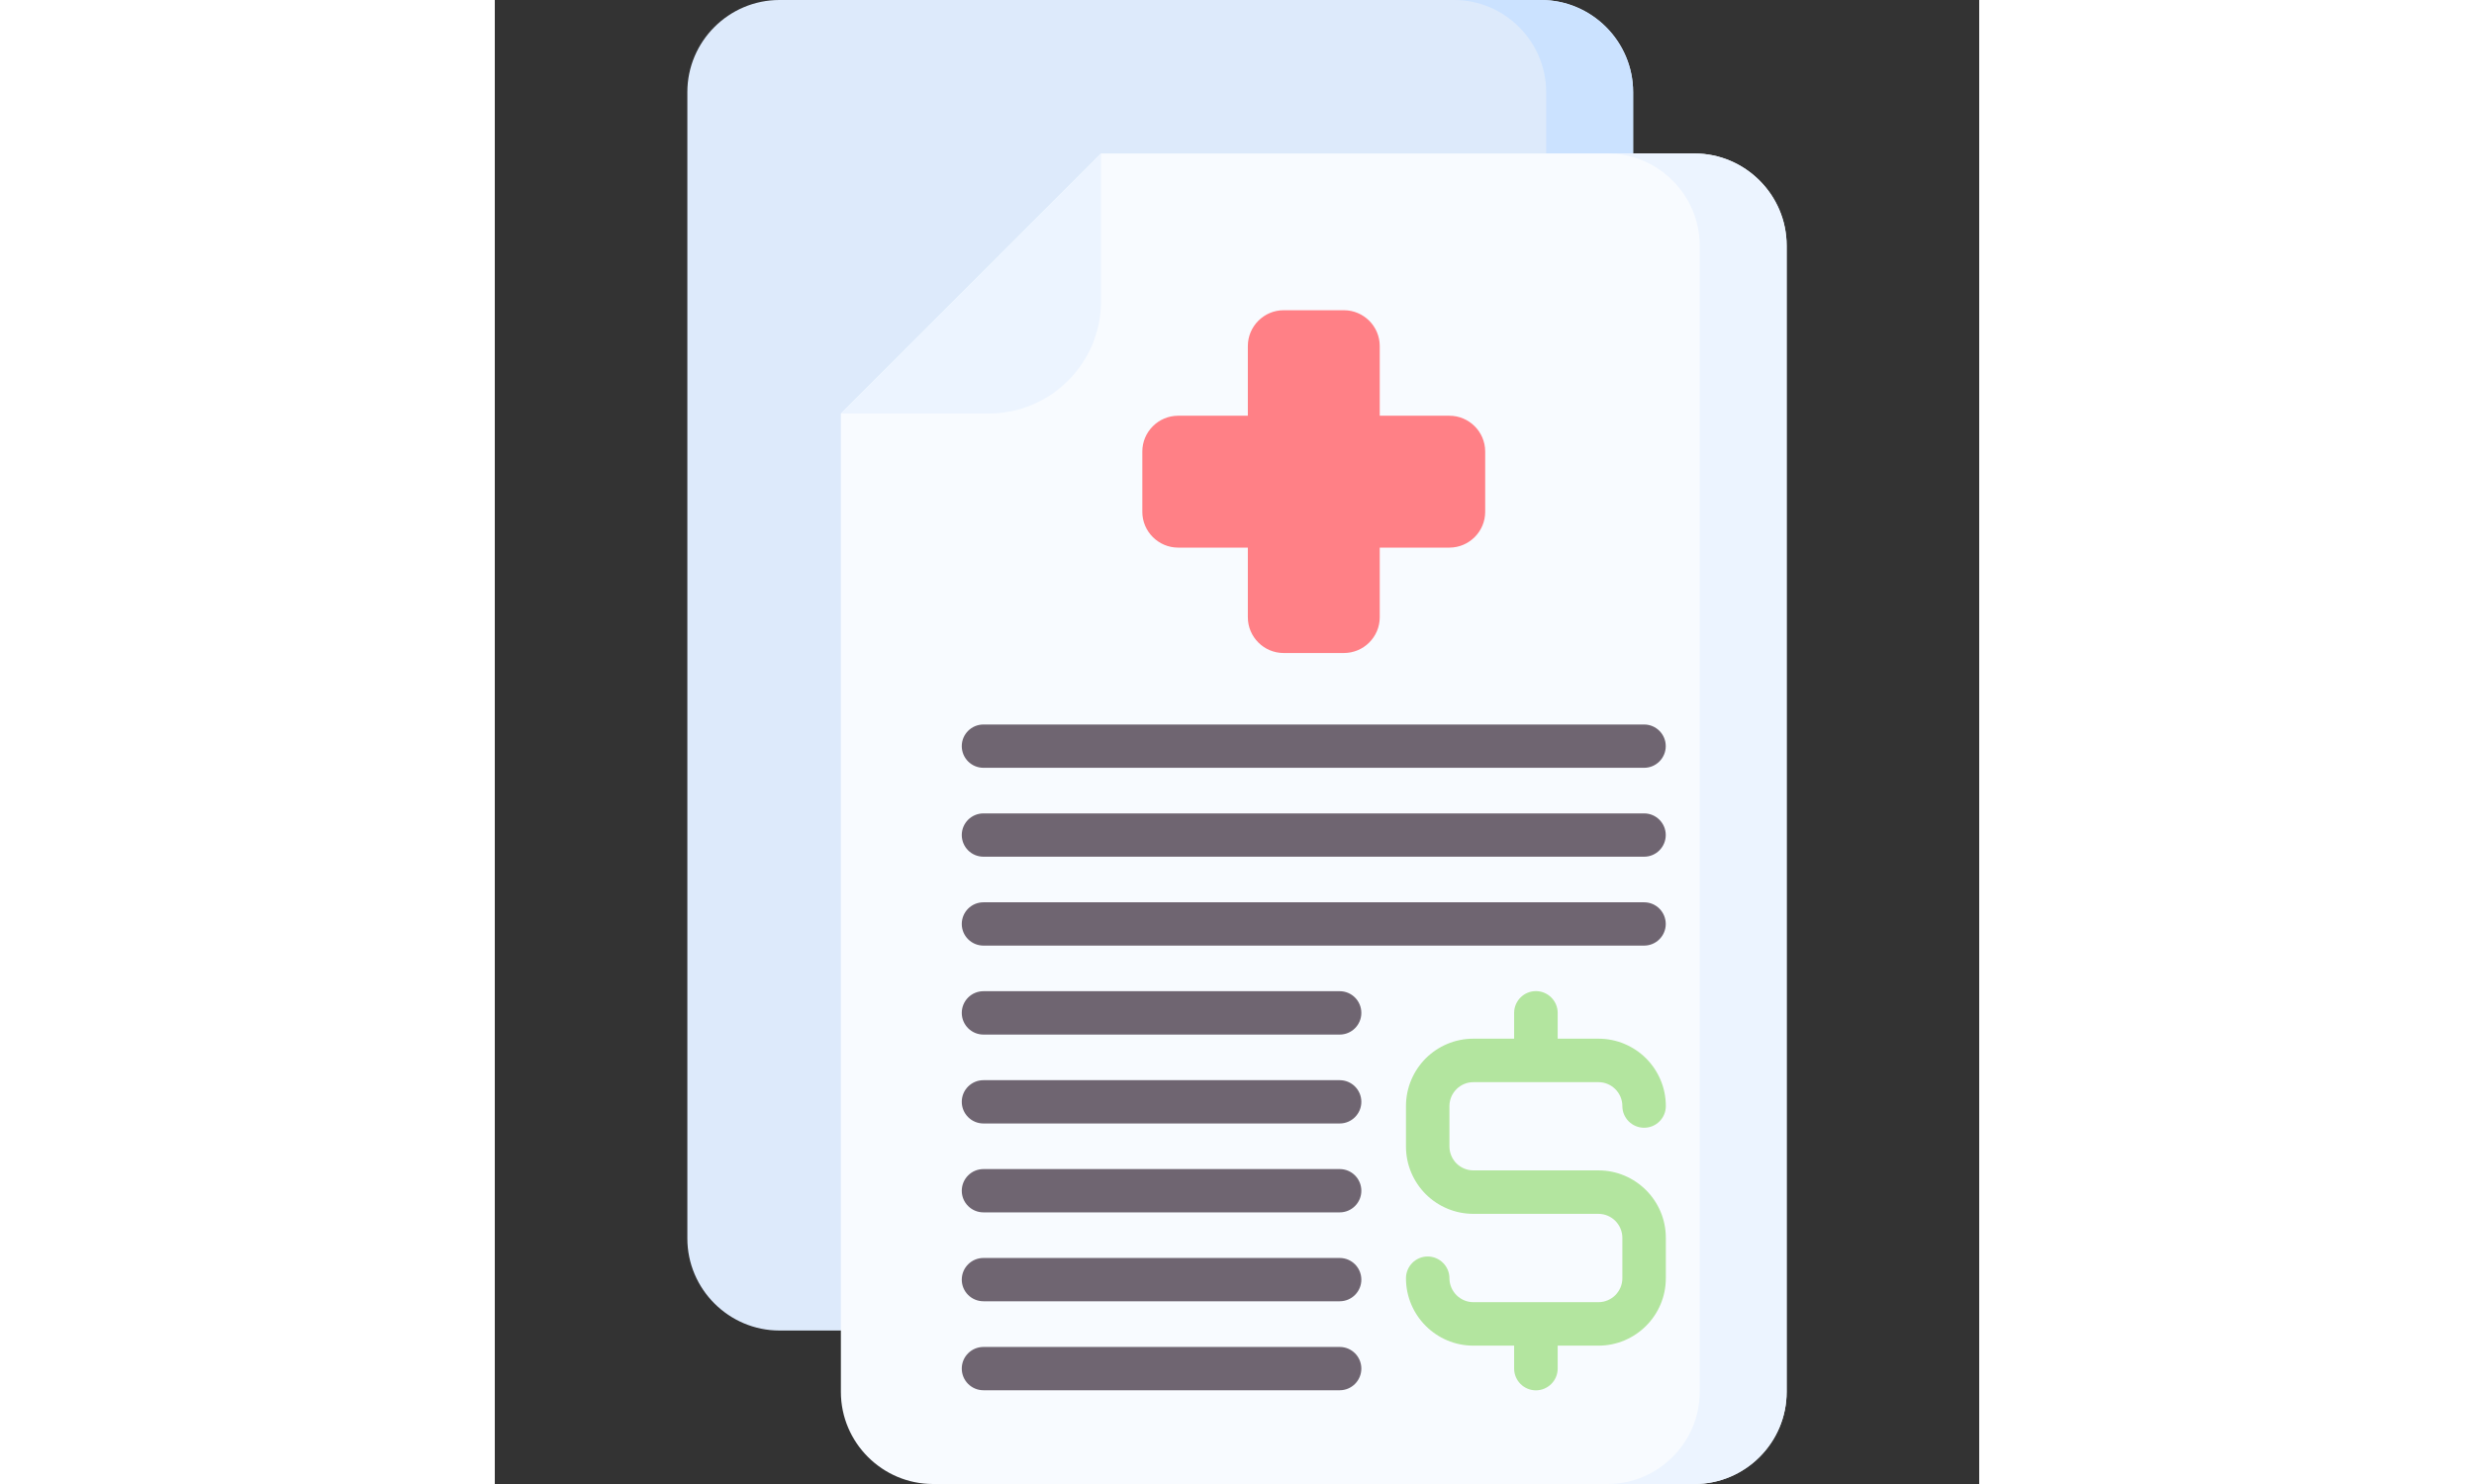 <svg id="Capa_1" enable-background="new 0 0 512 512" height="150" viewBox="0 0 512 512" width="250" xmlns="http://www.w3.org/2000/svg"><rect x="0" y="0" width="512" height="512" fill="#333333" stroke="none"/><g><g clip-rule="evenodd" fill-rule="evenodd"><path d="m119.369 459.048 273.262-406.096v-21.175c0-17.462-14.286-31.777-31.777-31.777h-262.661c-17.49 0-31.776 14.287-31.776 31.777v395.495c0 17.489 14.315 31.777 31.776 31.777h21.176z" fill="#ddeafb"/><path d="m392.631 52.952v-21.175c0-17.462-14.286-31.777-31.777-31.777h-29.991c17.461 0 31.777 14.315 31.777 31.777v21.175z" fill="#cbe2ff"/><path d="m209.086 52.952h204.721c17.49 0 31.776 14.316 31.776 31.777v395.495c0 17.49-14.287 31.777-31.776 31.777h-262.662c-17.462 0-31.777-14.287-31.777-31.777v-337.555z" fill="#f8fbff"/><path d="m383.815 52.952h29.991c17.49 0 31.776 14.316 31.776 31.777v395.495c0 17.49-14.287 31.777-31.776 31.777h-29.991c17.462 0 31.777-14.287 31.777-31.777v-395.495c.001-17.461-14.315-31.777-31.777-31.777z" fill="#ecf4ff"/></g><path d="m403.913 381.604c0 4.139-3.345 7.484-7.483 7.484s-7.512-3.345-7.512-7.484c0-2.268-.936-4.337-2.41-5.811-1.502-1.502-3.571-2.437-5.839-2.437h-43.144c-2.268 0-4.337.935-5.839 2.437-1.474 1.474-2.41 3.543-2.41 5.811v13.975c0 2.239.936 4.309 2.41 5.811 1.502 1.475 3.572 2.41 5.839 2.41h43.144c6.406 0 12.217 2.608 16.44 6.832 4.195 4.195 6.803 10.035 6.803 16.413v13.975c0 6.406-2.608 12.217-6.803 16.413-4.224 4.224-10.034 6.832-16.44 6.832h-14.06v7.908c0 4.139-3.374 7.512-7.512 7.512-4.139 0-7.512-3.373-7.512-7.512v-7.908h-14.06c-6.406 0-12.217-2.608-16.441-6.832-4.195-4.195-6.803-10.006-6.803-16.413 0-4.139 3.345-7.512 7.484-7.512s7.512 3.374 7.512 7.512c0 2.268.936 4.309 2.41 5.811 1.502 1.503 3.572 2.438 5.839 2.438h43.144c2.268 0 4.337-.936 5.839-2.438 1.474-1.502 2.41-3.543 2.41-5.811v-13.975c0-2.239-.936-4.309-2.41-5.811-1.502-1.502-3.571-2.438-5.839-2.438h-43.144c-6.406 0-12.217-2.608-16.441-6.804-4.195-4.224-6.803-10.035-6.803-16.413v-13.975c0-6.406 2.608-12.217 6.803-16.441 4.224-4.196 10.035-6.803 16.441-6.803h14.06v-8.901c0-4.139 3.373-7.512 7.512-7.512 4.138 0 7.512 3.373 7.512 7.512v8.901h14.06c6.406 0 12.217 2.607 16.44 6.803 4.195 4.224 6.803 10.035 6.803 16.441z" fill="#b3e59f"/><path clip-rule="evenodd" d="m272.072 107.038h20.807c6.803 0 12.359 5.556 12.359 12.36v24.038h24.038c6.775 0 12.331 5.556 12.331 12.33v20.835c0 6.775-5.556 12.331-12.331 12.331h-24.038v24.038c0 6.775-5.556 12.331-12.359 12.331h-20.807c-6.774 0-12.331-5.556-12.331-12.331v-24.038h-24.038c-6.804 0-12.36-5.556-12.36-12.331v-20.835c0-6.774 5.556-12.33 12.36-12.33h24.038v-24.038c.001-6.804 5.557-12.36 12.331-12.36z" fill="#ff8086" fill-rule="evenodd"/><path clip-rule="evenodd" d="m209.086 52.952-89.717 89.718h51.081c21.26 0 38.637-17.376 38.637-38.637v-51.081z" fill="#ecf4ff" fill-rule="evenodd"/><path d="m168.55 264.901c-4.139 0-7.483-3.345-7.483-7.484 0-4.11 3.345-7.455 7.483-7.455h227.88c4.11 0 7.455 3.345 7.455 7.455 0 4.139-3.345 7.484-7.455 7.484zm0 214.755c-4.139 0-7.483-3.345-7.483-7.483 0-4.11 3.345-7.455 7.483-7.455h122.883c4.11 0 7.455 3.345 7.455 7.455 0 4.139-3.345 7.483-7.455 7.483zm0-30.7c-4.139 0-7.483-3.345-7.483-7.455 0-4.139 3.345-7.483 7.483-7.483h122.883c4.11 0 7.455 3.345 7.455 7.483 0 4.11-3.345 7.455-7.455 7.455zm0-30.671c-4.139 0-7.483-3.345-7.483-7.455 0-4.139 3.345-7.484 7.483-7.484h122.883c4.11 0 7.455 3.345 7.455 7.484 0 4.11-3.345 7.455-7.455 7.455zm0-30.671c-4.139 0-7.483-3.345-7.483-7.483 0-4.11 3.345-7.455 7.483-7.455h122.883c4.11 0 7.455 3.345 7.455 7.455 0 4.139-3.345 7.483-7.455 7.483zm0-30.672c-4.139 0-7.483-3.345-7.483-7.483 0-4.139 3.345-7.483 7.483-7.483h122.883c4.11 0 7.455 3.345 7.455 7.483 0 4.139-3.345 7.483-7.455 7.483zm0-30.699c-4.139 0-7.483-3.345-7.483-7.455 0-4.139 3.345-7.484 7.483-7.484h227.88c4.11 0 7.455 3.345 7.455 7.484 0 4.11-3.345 7.455-7.455 7.455zm0-30.671c-4.139 0-7.483-3.345-7.483-7.483 0-4.11 3.345-7.455 7.483-7.455h227.88c4.11 0 7.455 3.345 7.455 7.455 0 4.139-3.345 7.483-7.455 7.483z" fill="#6f6571"/></g></svg>